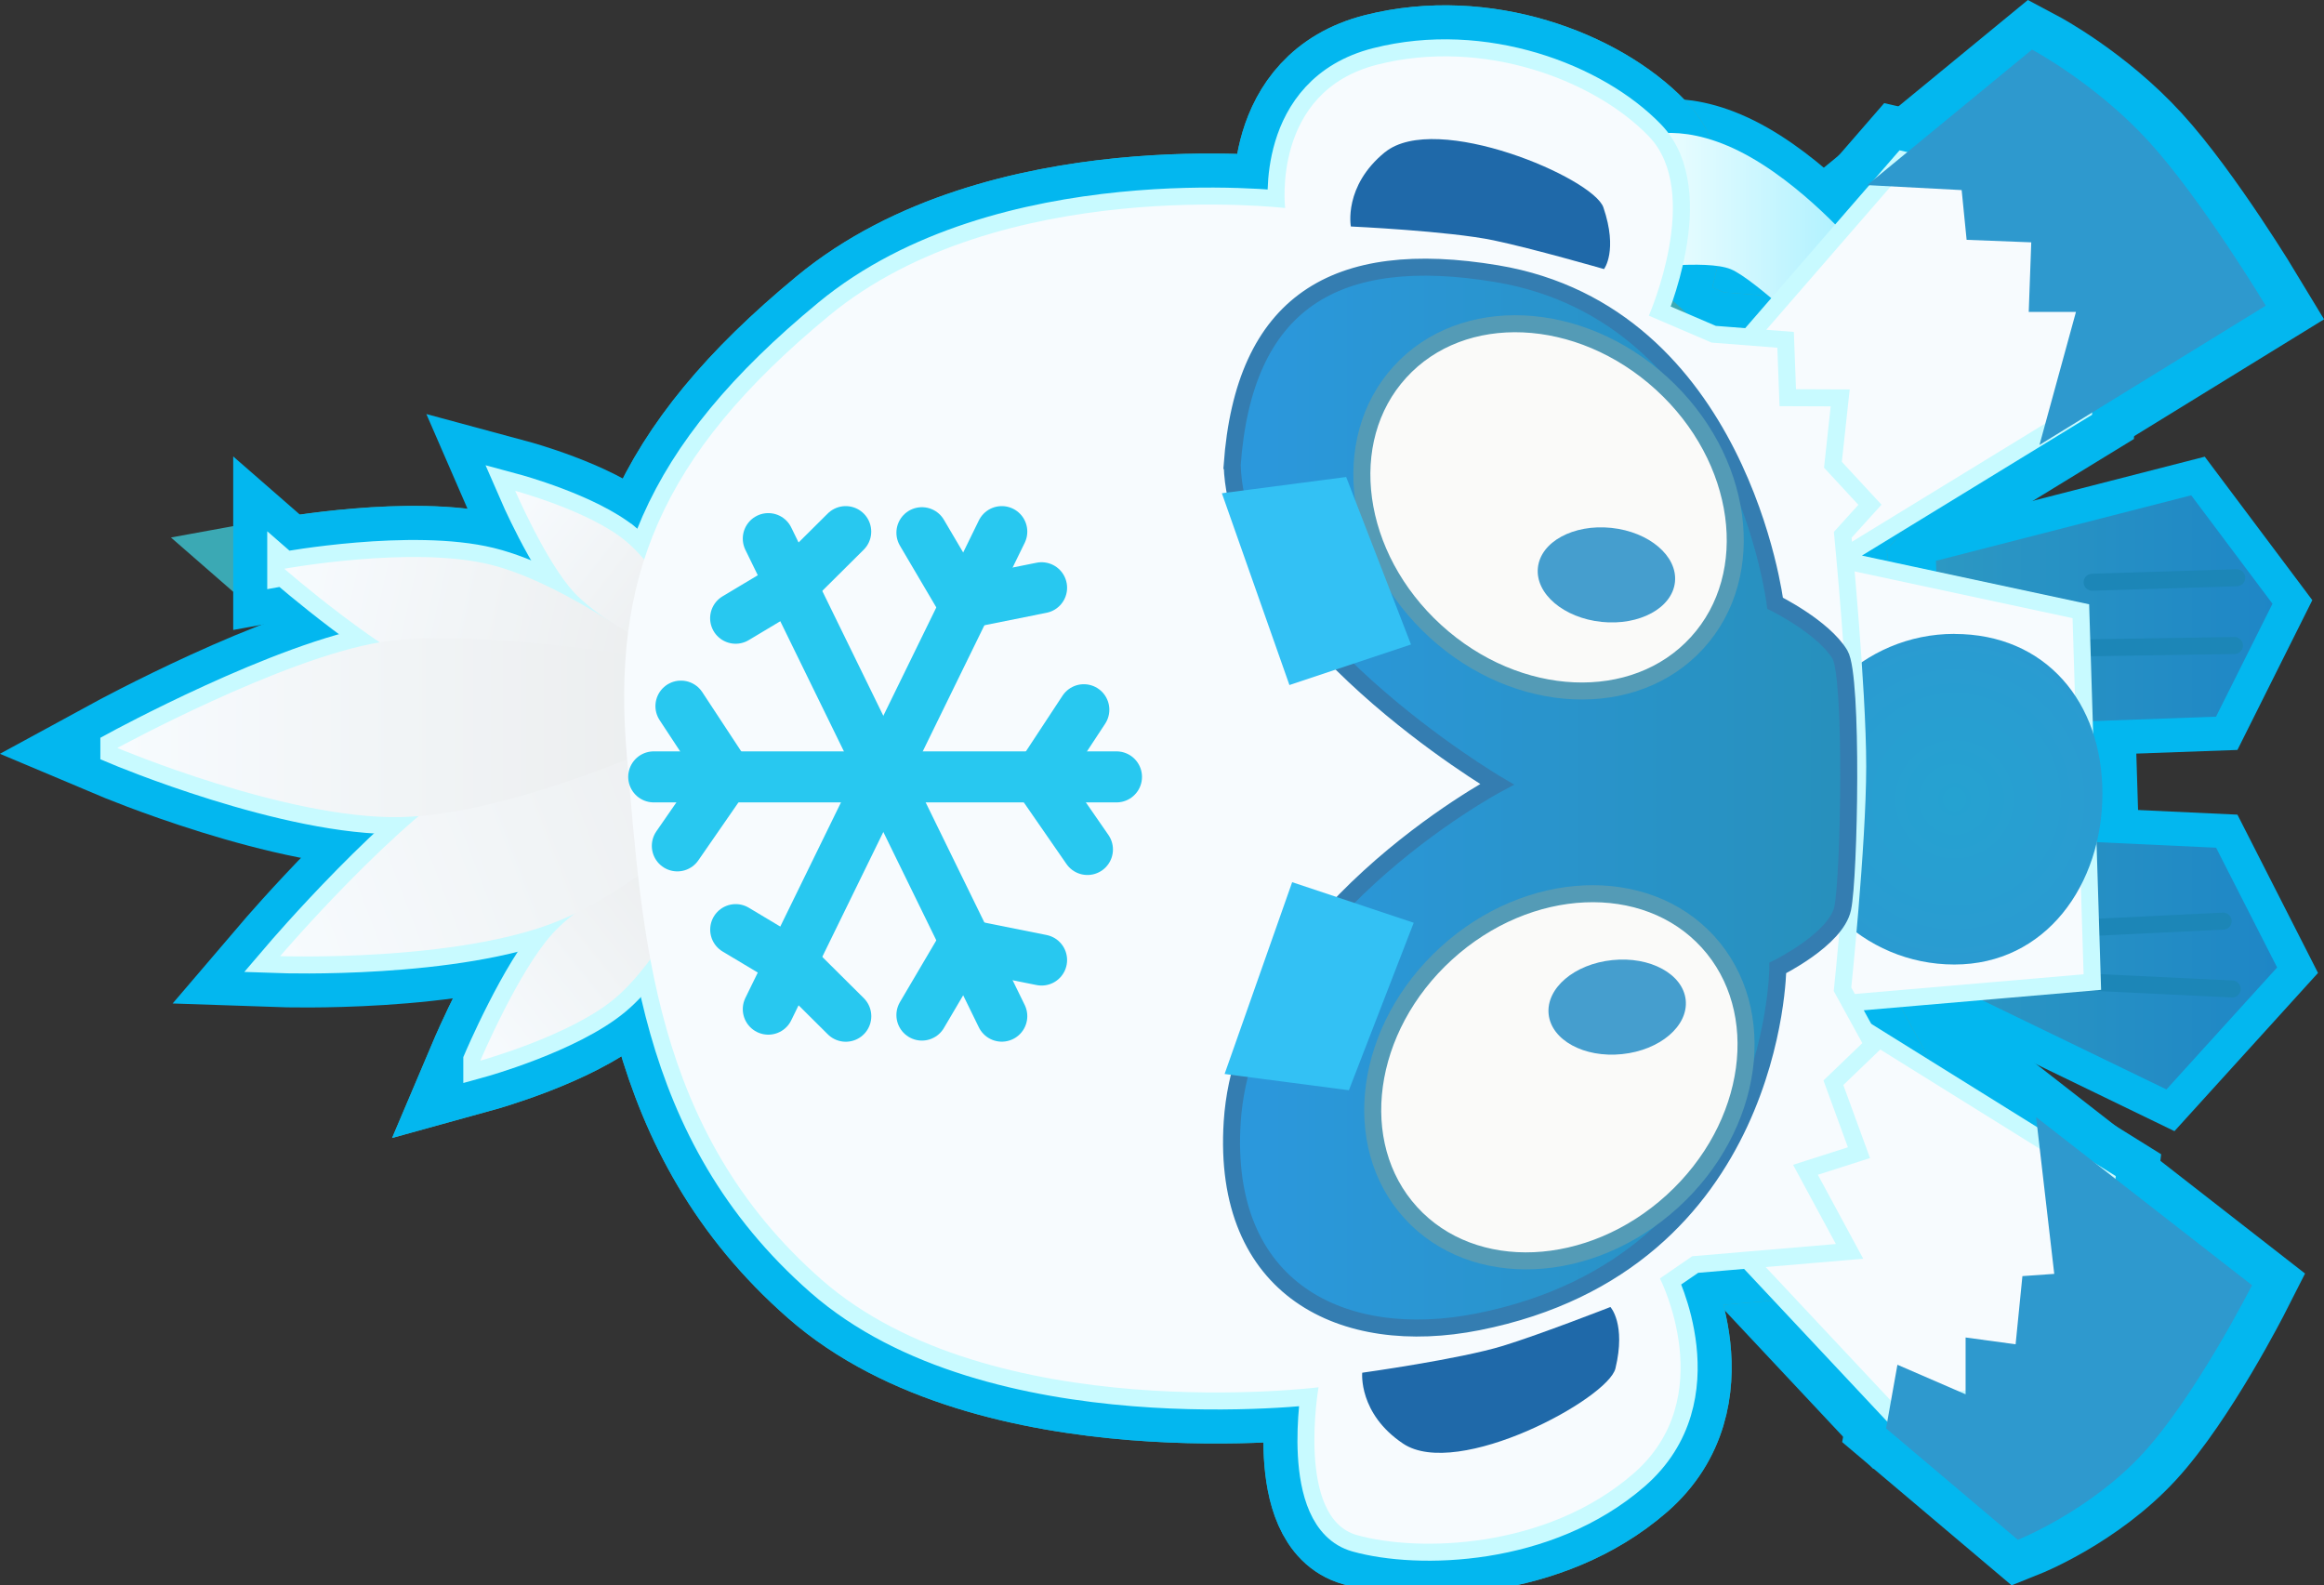 <svg version="1.1" xmlns="http://www.w3.org/2000/svg" xmlns:xlink="http://www.w3.org/1999/xlink" width="34.16" height="23.3" viewBox="0,0,34.16,23.3"><rect x="0" y="0" width="34.16" height="23.3" fill="#333333" stroke="none"/><defs><linearGradient x1="245.458" y1="180.737" x2="250.472" y2="180.737" gradientUnits="userSpaceOnUse" id="color-1"><stop offset="0" stop-color="#2c98c3"/><stop offset="1" stop-color="#1e86c6"/></linearGradient><linearGradient x1="241.019" y1="172.635" x2="244.304" y2="172.635" gradientUnits="userSpaceOnUse" id="color-2"><stop offset="0" stop-color="#f5ffff"/><stop offset="1" stop-color="#aaf0ff"/></linearGradient><radialGradient cx="245.73" cy="180.839" r="2.43" gradientUnits="userSpaceOnUse" id="color-3"><stop offset="0" stop-color="#25a2d1"/><stop offset="1" stop-color="#2a9bd1"/></radialGradient><linearGradient x1="223.97" y1="184.559" x2="227.293" y2="181.906" gradientUnits="userSpaceOnUse" id="color-4"><stop offset="0" stop-color="#f7fbfe"/><stop offset="1" stop-color="#ebedee"/></linearGradient><linearGradient x1="224.5" y1="176.403" x2="227.217" y2="178.529" gradientUnits="userSpaceOnUse" id="color-5"><stop offset="0" stop-color="#f7fbfe"/><stop offset="1" stop-color="#ebedee"/></linearGradient><linearGradient x1="221.135" y1="177.656" x2="226.888" y2="178.935" gradientUnits="userSpaceOnUse" id="color-6"><stop offset="0" stop-color="#f7fbfe"/><stop offset="1" stop-color="#ebedee"/></linearGradient><linearGradient x1="221.018" y1="182.877" x2="228.52" y2="180.008" gradientUnits="userSpaceOnUse" id="color-7"><stop offset="0" stop-color="#f7fbfe"/><stop offset="1" stop-color="#ebedee"/></linearGradient><linearGradient x1="218.728" y1="179.786" x2="227.082" y2="179.786" gradientUnits="userSpaceOnUse" id="color-8"><stop offset="0" stop-color="#f7fbfe"/><stop offset="1" stop-color="#ebedee"/></linearGradient><linearGradient x1="235.105" y1="180.814" x2="244.178" y2="180.814" gradientUnits="userSpaceOnUse" id="color-9"><stop offset="0" stop-color="#2b98dd"/><stop offset="1" stop-color="#2790bc"/></linearGradient></defs><g transform="translate(-217.003,-169.091)"><g data-paper-data="{&quot;isPaintingLayer&quot;:true}" fill-rule="nonzero" stroke-linejoin="miter" stroke-miterlimit="10" stroke-dasharray="" stroke-dashoffset="0" style="mix-blend-mode: normal"><path d="M243.87,174.226c0,0 -1.065,-1.029 -1.426,-1.178c-0.36,-0.149 -1.426,0 -1.426,0l0.062,-1.921c0,0 0.562,-0.277 1.488,0.186c0.926,0.463 1.735,1.426 1.735,1.426z" fill="none" stroke="#03b7ef" stroke-width="1" stroke-linecap="round"/><path d="M245.691,183.576l-0.232,-6.242l3.752,-0.963l1.195,1.594l-0.83,1.66l-2.789,0.1l-0.066,1.693l2.856,0.133l0.896,1.76l-1.627,1.793z" fill="none" stroke="#03b7ef" stroke-width="1" stroke-linecap="round"/><path d="M225.12,182.818c0.503,-0.556 1.88,-1.293 1.88,-1.293l0.298,0.469c0,0 -0.61,1.233 -1.264,1.778c-0.654,0.545 -1.971,0.909 -1.971,0.909c0,0 0.554,-1.306 1.057,-1.862z" fill="none" stroke="#3ba9b4" stroke-width="1.5" stroke-linecap="round"/><path d="M224.202,177.387c1.145,0.28 2.642,1.436 2.642,1.436l-0.1,0.758c0,0 -2.171,-0.083 -3.133,-0.467c-0.962,-0.384 -2.43,-1.665 -2.43,-1.665c0,0 1.875,-0.343 3.021,-0.063z" data-paper-data="{&quot;index&quot;:null}" fill="none" stroke="#3ba9b4" stroke-width="1.5" stroke-linecap="round"/><path d="M221.121,183.145c0,0 1.725,-2.02 2.946,-2.729c1.22,-0.709 4.131,-1.253 4.131,-1.253l0.285,1.003c0,0 -1.787,1.857 -3.276,2.463c-1.489,0.606 -4.086,0.516 -4.086,0.516z" fill="none" stroke="#03b7ef" stroke-width="1.5" stroke-linecap="round"/><path d="M244.039,177.314l3.55,0.761l0.169,5.451l-3.93,0.338l4.141,2.578l-0.338,2.874l-2.831,0.549l-3.169,-3.381v-11.199l3.338,-3.846l2.747,0.634l-0.085,3.043z" fill="none" stroke="#03b7ef" stroke-width="1.5" stroke-linecap="round"/><path d="M222.603,178.528c1.449,-0.235 4.479,0.318 4.479,0.318l-0.095,1.08c0,0 -2.426,1.14 -4.098,1.175c-1.671,0.035 -4.161,-1.016 -4.161,-1.016c0,0 2.426,-1.321 3.875,-1.556z" fill="none" stroke="#03b7ef" stroke-width="1.5" stroke-linecap="round"/><path d="M226.219,180.218c-0.227,-2.602 0.46,-4.414 2.973,-6.488c2.513,-2.074 6.702,-1.581 6.702,-1.581c0,0 -0.206,-1.713 1.355,-2.108c1.561,-0.396 3.196,0.229 3.991,1.054c0.795,0.826 0,2.636 0,2.636l0.923,0.396l0.966,0.075l0.032,0.859l0.752,0.003l-0.098,0.901l0.505,0.546l-0.36,0.398c0,0 0.225,2.3 0.224,3.447c-0,1.147 -0.226,3.302 -0.226,3.302l0.42,0.765l-0.571,0.549l0.359,0.982l-0.806,0.258l0.629,1.164l-2.112,0.18l-0.474,0.326c0,0 0.896,1.751 -0.389,2.868c-1.285,1.117 -3.168,1.156 -4.066,0.904c-0.898,-0.252 -0.563,-2.172 -0.563,-2.172c0,0 -4.814,0.603 -7.304,-1.581c-2.491,-2.184 -2.634,-5.079 -2.861,-7.681z" fill="none" stroke="#3ba9b4" stroke-width="1.5" stroke-linecap="round"/><path d="M225.12,182.818c0.503,-0.556 1.88,-1.293 1.88,-1.293l0.298,0.469c0,0 -0.61,1.233 -1.264,1.778c-0.654,0.545 -1.971,0.909 -1.971,0.909c0,0 0.554,-1.306 1.057,-1.862z" fill="none" stroke="#03b7ef" stroke-width="1.5" stroke-linecap="round"/><path d="M226.188,177.034c0.535,0.437 1.034,1.425 1.034,1.425l-0.244,0.376c0,0 -1.126,-0.591 -1.538,-1.036c-0.412,-0.445 -0.865,-1.493 -0.865,-1.493c0,0 1.078,0.291 1.612,0.728z" data-paper-data="{&quot;index&quot;:null}" fill="none" stroke="#03b7ef" stroke-width="1.5" stroke-linecap="round"/><path d="M221.181,177.451c0,0 1.875,-0.343 3.021,-0.063c1.145,0.28 2.642,1.436 2.642,1.436l-0.1,0.758c0,0 -2.171,-0.083 -3.133,-0.467c-0.962,-0.384 -2.43,-1.665 -2.43,-1.665z" data-paper-data="{&quot;index&quot;:null}" fill="none" stroke="#03b7ef" stroke-width="1.5" stroke-linecap="round"/><path d="M226.218,180.218c-0.227,-2.602 0.46,-4.414 2.973,-6.488c2.513,-2.074 6.702,-1.581 6.702,-1.581c0,0 -0.206,-1.713 1.355,-2.108c1.561,-0.396 3.196,0.229 3.991,1.054c0.795,0.826 0,2.636 0,2.636l0.923,0.396l0.966,0.075l0.032,0.859l0.752,0.003l-0.098,0.901l0.505,0.546l-0.36,0.398c0,0 0.225,2.3 0.224,3.447c-0,1.147 -0.226,3.302 -0.226,3.302l0.42,0.765l-0.571,0.549l0.359,0.982l-0.806,0.258l0.629,1.164l-2.112,0.18l-0.474,0.326c0,0 0.896,1.751 -0.389,2.868c-1.285,1.117 -3.168,1.156 -4.066,0.904c-0.898,-0.252 -0.563,-2.172 -0.563,-2.172c0,0 -4.814,0.603 -7.304,-1.581c-2.491,-2.184 -2.634,-5.079 -2.861,-7.681z" fill="none" stroke="#03b7ef" stroke-width="1.5" stroke-linecap="round"/><path d="M235.114,175.933c0.171,-2.397 1.509,-3.217 3.891,-2.819c3.571,0.597 4.09,4.844 4.09,4.844c0,0 0.708,0.349 0.953,0.754c0.193,0.32 0.138,3.278 0.04,3.732c-0.099,0.454 -0.953,0.874 -0.953,0.874c0,0 -0.027,4.333 -4.407,5.202c-1.985,0.394 -3.772,-0.47 -3.613,-2.938c0.192,-2.989 3.891,-4.963 3.891,-4.963c0,0 -3.812,-2.248 -3.891,-4.685z" fill="none" stroke="#3ba9b4" stroke-width="1.5" stroke-linecap="round"/><path d="M238.263,183.103c1.206,-1.099 2.928,-1.174 3.845,-0.168c0.917,1.007 0.683,2.714 -0.523,3.813c-1.206,1.099 -2.928,1.174 -3.845,0.168c-0.917,-1.007 -0.683,-2.714 0.523,-3.813z" fill="none" stroke="#3ba9b4" stroke-width="1.5" stroke-linecap="butt"/><path d="M237.581,174.558c0.917,-1.007 2.639,-0.932 3.845,0.168c1.206,1.099 1.441,2.807 0.523,3.813c-0.917,1.007 -2.639,0.932 -3.845,-0.168c-1.206,-1.099 -1.441,-2.807 -0.523,-3.813z" data-paper-data="{&quot;index&quot;:null}" fill="none" stroke="#3ba9b4" stroke-width="1.5" stroke-linecap="butt"/><path d="M240.702,183.203c0.556,-0.058 1.039,0.205 1.079,0.587c0.039,0.382 -0.379,0.738 -0.936,0.795c-0.556,0.058 -1.039,-0.205 -1.079,-0.587c-0.039,-0.382 0.379,-0.738 0.936,-0.795z" fill="none" stroke="#3ba9b4" stroke-width="1.5" stroke-linecap="butt"/><path d="M239.608,177.437c0.039,-0.382 0.522,-0.645 1.079,-0.587c0.556,0.058 0.975,0.414 0.936,0.795c-0.039,0.382 -0.522,0.645 -1.079,0.587c-0.556,-0.058 -0.975,-0.414 -0.936,-0.795z" data-paper-data="{&quot;index&quot;:null}" fill="none" stroke="#3ba9b4" stroke-width="1.5" stroke-linecap="butt"/><path d="M235.003,184.877l0.993,-2.819l1.787,0.596l-0.953,2.462z" fill="none" stroke="#3ba9b4" stroke-width="1.5" stroke-linecap="round"/><path d="M236.79,176.102l0.953,2.462l-1.787,0.596l-0.993,-2.819z" data-paper-data="{&quot;index&quot;:null}" fill="none" stroke="#3ba9b4" stroke-width="1.5" stroke-linecap="round"/><path d="M237.026,189.268c0,0 1.426,-0.198 2.069,-0.395c0.556,-0.171 1.579,-0.571 1.579,-0.571c0,0 0.232,0.249 0.074,0.903c-0.108,0.446 -2.32,1.641 -3.121,1.105c-0.659,-0.441 -0.601,-1.042 -0.601,-1.042z" data-paper-data="{&quot;index&quot;:null}" fill="none" stroke="#3ba9b4" stroke-width="1.5" stroke-linecap="round"/><path d="M237.361,171.328c0.749,-0.608 3.062,0.378 3.21,0.812c0.217,0.637 0.009,0.906 0.009,0.906c0,0 -1.055,-0.304 -1.625,-0.423c-0.658,-0.137 -2.096,-0.203 -2.096,-0.203c0,0 -0.113,-0.593 0.502,-1.093z" data-paper-data="{&quot;index&quot;:null}" fill="none" stroke="#3ba9b4" stroke-width="1.5" stroke-linecap="round"/><path d="M244.895,189.994l0.157,-0.877l0.939,0.407v-0.783l0.689,0.094l0.094,-0.939l0.438,-0.031l-0.25,-2.16l2.974,2.317c0,0 -0.773,1.524 -1.503,2.317c-0.73,0.793 -1.722,1.19 -1.722,1.19z" fill="none" stroke="#03b7ef" stroke-width="1.5" stroke-linecap="round"/><path d="M247.509,173.621h-0.654l0.034,-0.964l-0.895,-0.034l-0.069,-0.689l-1.309,-0.069l2.284,-1.877c0,0 0.884,0.47 1.619,1.274c0.734,0.804 1.619,2.273 1.619,2.273l-3.134,1.928z" fill="none" stroke="#03b7ef" stroke-width="1.5" stroke-linecap="round"/><path d="M245.691,183.576l-0.232,-6.242l3.752,-0.963l1.195,1.594l-0.83,1.66l-2.789,0.1l-0.066,1.693l2.856,0.133l0.897,1.76l-1.627,1.793z" fill="url(#color-1)" stroke="#000000" stroke-width="0" stroke-linecap="round"/><path d="M243.87,174.226c0,0 -1.065,-1.029 -1.426,-1.178c-0.36,-0.149 -1.426,0 -1.426,0l0.062,-1.921c0,0 0.562,-0.277 1.488,0.186c0.926,0.463 1.735,1.426 1.735,1.426z" fill="url(#color-2)" stroke="#000000" stroke-width="0" stroke-linecap="round"/><path d="M224.063,184.68c0,0 0.554,-1.306 1.057,-1.862c0.503,-0.556 1.88,-1.293 1.88,-1.293l0.298,0.469c0,0 -0.61,1.233 -1.264,1.778c-0.654,0.545 -1.971,0.909 -1.971,0.909z" fill="none" stroke="#c8faff" stroke-width="0.5" stroke-linecap="round"/><path d="M247.622,182.73l2.059,-0.1" fill="none" stroke="#1c86b7" stroke-width="0.25" stroke-linecap="round"/><path d="M247.722,183.527l2.092,0.1" fill="none" stroke="#1c86b7" stroke-width="0.25" stroke-linecap="round"/><path d="M249.847,178.579l-2.092,0.033" fill="none" stroke="#1c86b7" stroke-width="0.25" stroke-linecap="round"/><path d="M249.88,177.583l-2.125,0.066" fill="none" stroke="#1c86b7" stroke-width="0.25" stroke-linecap="round"/><path d="M226.188,177.034c0.535,0.437 1.034,1.425 1.034,1.425l-0.244,0.376c0,0 -1.126,-0.591 -1.538,-1.036c-0.412,-0.445 -0.865,-1.493 -0.865,-1.493c0,0 1.078,0.291 1.612,0.728z" data-paper-data="{&quot;index&quot;:null}" fill="none" stroke="#c8faff" stroke-width="0.5" stroke-linecap="round"/><path d="M221.181,177.451c0,0 1.875,-0.343 3.021,-0.063c1.145,0.28 2.642,1.436 2.642,1.436l-0.1,0.758c0,0 -2.171,-0.083 -3.133,-0.467c-0.962,-0.384 -2.43,-1.665 -2.43,-1.665z" data-paper-data="{&quot;index&quot;:null}" fill="none" stroke="#c8faff" stroke-width="0.5" stroke-linecap="round"/><path d="M221.121,183.145c0,0 1.725,-2.02 2.946,-2.729c1.22,-0.709 4.131,-1.253 4.131,-1.253l0.285,1.003c0,0 -1.787,1.857 -3.276,2.463c-1.489,0.606 -4.086,0.516 -4.086,0.516z" fill="none" stroke="#c8faff" stroke-width="0.5" stroke-linecap="round"/><path d="M244.039,177.314l3.55,0.761l0.169,5.451l-3.93,0.338l4.141,2.578l-0.338,2.874l-2.831,0.549l-3.169,-3.381v-11.199l3.338,-3.846l2.747,0.634l-0.085,3.043z" fill="#f7fbfe" stroke="#c8faff" stroke-width="0.25" stroke-linecap="round"/><path d="M218.728,180.084c0,0 2.426,-1.321 3.875,-1.556c1.449,-0.235 4.479,0.318 4.479,0.318l-0.095,1.08c0,0 -2.426,1.14 -4.098,1.175c-1.671,0.035 -4.161,-1.016 -4.161,-1.016z" fill="none" stroke="#c8faff" stroke-width="0.5" stroke-linecap="round"/><path d="M245.73,178.409c1.342,0 2.176,1.003 2.176,2.345c0,1.342 -0.834,2.514 -2.176,2.514c-1.342,0 -2.43,-1.088 -2.43,-2.43c0,-1.342 1.088,-2.43 2.43,-2.43z" fill="url(#color-3)" stroke="none" stroke-width="0" stroke-linecap="butt"/><path d="M226.219,180.218c-0.227,-2.602 0.46,-4.414 2.973,-6.488c2.513,-2.074 6.702,-1.581 6.702,-1.581c0,0 -0.206,-1.713 1.355,-2.108c1.561,-0.396 3.196,0.229 3.991,1.054c0.795,0.826 0,2.636 0,2.636l0.923,0.396l0.966,0.075l0.032,0.859l0.752,0.003l-0.098,0.901l0.505,0.546l-0.36,0.398c0,0 0.225,2.3 0.224,3.447c-0,1.147 -0.226,3.302 -0.226,3.302l0.42,0.765l-0.571,0.549l0.359,0.982l-0.806,0.258l0.629,1.164l-2.112,0.18l-0.474,0.326c0,0 0.896,1.751 -0.389,2.868c-1.285,1.117 -3.168,1.156 -4.066,0.904c-0.898,-0.252 -0.563,-2.172 -0.563,-2.172c0,0 -4.814,0.603 -7.304,-1.581c-2.491,-2.184 -2.634,-5.079 -2.861,-7.681z" fill="none" stroke="#c8faff" stroke-width="0.5" stroke-linecap="round"/><path d="M225.12,182.818c0.503,-0.556 1.88,-1.293 1.88,-1.293l0.298,0.469c0,0 -0.61,1.233 -1.264,1.778c-0.654,0.545 -1.971,0.909 -1.971,0.909c0,0 0.554,-1.306 1.057,-1.862z" fill="url(#color-4)" stroke="#c8faff" stroke-width="0" stroke-linecap="round"/><path d="M224.576,176.306c0,0 1.078,0.291 1.613,0.728c0.535,0.437 1.034,1.425 1.034,1.425l-0.244,0.376c0,0 -1.126,-0.591 -1.538,-1.036c-0.412,-0.445 -0.865,-1.493 -0.865,-1.493z" data-paper-data="{&quot;index&quot;:null}" fill="url(#color-5)" stroke="#c8faff" stroke-width="0" stroke-linecap="round"/><path d="M221.181,177.451c0,0 1.875,-0.343 3.021,-0.063c1.145,0.28 2.642,1.436 2.642,1.436l-0.1,0.758c0,0 -2.171,-0.083 -3.133,-0.467c-0.962,-0.384 -2.43,-1.665 -2.43,-1.665z" data-paper-data="{&quot;index&quot;:null}" fill="url(#color-6)" stroke="#c8faff" stroke-width="0" stroke-linecap="round"/><path d="M221.121,183.145c0,0 1.725,-2.02 2.946,-2.729c1.22,-0.709 4.131,-1.253 4.131,-1.253l0.285,1.003c0,0 -1.787,1.857 -3.276,2.463c-1.489,0.606 -4.086,0.516 -4.086,0.516z" fill="url(#color-7)" stroke="#c8faff" stroke-width="0" stroke-linecap="round"/><path d="M222.603,178.528c1.449,-0.235 4.479,0.318 4.479,0.318l-0.095,1.08c0,0 -2.426,1.14 -4.098,1.175c-1.671,0.035 -4.161,-1.016 -4.161,-1.016c0,0 2.426,-1.321 3.875,-1.556z" fill="url(#color-8)" stroke="#c8faff" stroke-width="0" stroke-linecap="round"/><path d="M226.218,180.218c-0.227,-2.602 0.46,-4.414 2.973,-6.488c2.513,-2.074 6.702,-1.581 6.702,-1.581c0,0 -0.206,-1.713 1.355,-2.108c1.561,-0.396 3.196,0.229 3.991,1.054c0.795,0.826 0,2.636 0,2.636l0.923,0.396l0.966,0.075l0.032,0.859l0.752,0.003l-0.098,0.901l0.505,0.546l-0.36,0.398c0,0 0.225,2.3 0.224,3.447c-0,1.147 -0.226,3.302 -0.226,3.302l0.42,0.765l-0.571,0.549l0.359,0.982l-0.806,0.258l0.629,1.164l-2.112,0.18l-0.474,0.326c0,0 0.896,1.751 -0.389,2.868c-1.285,1.117 -3.168,1.156 -4.066,0.904c-0.898,-0.252 -0.563,-2.172 -0.563,-2.172c0,0 -4.814,0.603 -7.304,-1.581c-2.491,-2.184 -2.634,-5.079 -2.861,-7.681z" fill="#f7fbfe" stroke="#c8faff" stroke-width="0" stroke-linecap="round"/><path d="M235.114,175.933c0.171,-2.397 1.509,-3.217 3.891,-2.819c3.571,0.597 4.09,4.844 4.09,4.844c0,0 0.708,0.349 0.953,0.754c0.193,0.32 0.138,3.278 0.04,3.732c-0.099,0.454 -0.953,0.874 -0.953,0.874c0,0 -0.027,4.333 -4.407,5.202c-1.985,0.394 -3.772,-0.47 -3.613,-2.938c0.192,-2.989 3.891,-4.963 3.891,-4.963c0,0 -3.812,-2.248 -3.891,-4.685z" fill="url(#color-9)" stroke="#347db1" stroke-width="0.25" stroke-linecap="round"/><path d="M238.263,183.103c1.206,-1.099 2.928,-1.174 3.845,-0.168c0.917,1.007 0.683,2.714 -0.523,3.813c-1.206,1.099 -2.928,1.174 -3.845,0.168c-0.917,-1.007 -0.683,-2.714 0.523,-3.813z" fill="#fafaf9" stroke="#549bb6" stroke-width="0.25" stroke-linecap="butt"/><path d="M237.581,174.558c0.917,-1.007 2.639,-0.932 3.845,0.168c1.206,1.099 1.441,2.807 0.523,3.813c-0.917,1.007 -2.639,0.932 -3.845,-0.168c-1.206,-1.099 -1.441,-2.807 -0.523,-3.813z" data-paper-data="{&quot;index&quot;:null}" fill="#fafaf9" stroke="#549bb6" stroke-width="0.25" stroke-linecap="butt"/><path d="M240.702,183.203c0.556,-0.058 1.039,0.205 1.079,0.587c0.039,0.382 -0.379,0.738 -0.936,0.795c-0.556,0.058 -1.039,-0.205 -1.079,-0.587c-0.039,-0.382 0.379,-0.738 0.936,-0.795z" fill="#459ece" stroke="none" stroke-width="0" stroke-linecap="butt"/><path d="M239.608,177.437c0.039,-0.382 0.522,-0.645 1.079,-0.587c0.556,0.058 0.975,0.414 0.936,0.795c-0.039,0.382 -0.522,0.645 -1.079,0.587c-0.556,-0.058 -0.975,-0.414 -0.936,-0.795z" data-paper-data="{&quot;index&quot;:null}" fill="#459ece" stroke="none" stroke-width="0" stroke-linecap="butt"/><path d="M235.003,184.877l0.993,-2.819l1.787,0.596l-0.953,2.462z" fill="#33c1f4" stroke="#000000" stroke-width="0" stroke-linecap="round"/><path d="M236.79,176.102l0.953,2.462l-1.787,0.596l-0.993,-2.819z" data-paper-data="{&quot;index&quot;:null}" fill="#33c1f4" stroke="#000000" stroke-width="0" stroke-linecap="round"/><path d="M237.026,189.268c0,0 1.426,-0.198 2.069,-0.395c0.556,-0.171 1.579,-0.571 1.579,-0.571c0,0 0.232,0.249 0.074,0.903c-0.108,0.446 -2.32,1.641 -3.121,1.105c-0.659,-0.441 -0.601,-1.042 -0.601,-1.042z" data-paper-data="{&quot;index&quot;:null}" fill="#1f69a9" stroke="#000000" stroke-width="0" stroke-linecap="round"/><path d="M237.361,171.328c0.749,-0.608 3.062,0.378 3.21,0.812c0.217,0.637 0.009,0.906 0.009,0.906c0,0 -1.055,-0.304 -1.625,-0.423c-0.658,-0.137 -2.096,-0.203 -2.096,-0.203c0,0 -0.113,-0.593 0.502,-1.093z" data-paper-data="{&quot;index&quot;:null}" fill="#1f69a9" stroke="#000000" stroke-width="0" stroke-linecap="round"/><path d="M244.726,190.086l0.167,-0.935l1.002,0.434v-0.835l0.735,0.1l0.1,-1.002l0.468,-0.033l-0.267,-2.305l3.174,2.472c0,0 -0.825,1.626 -1.604,2.472c-0.778,0.847 -1.838,1.27 -1.838,1.27z" fill="#2e99ce" stroke="#000000" stroke-width="0" stroke-linecap="round"/><path d="M247.517,173.676h-0.694l0.037,-1.023l-0.95,-0.037l-0.073,-0.731l-1.389,-0.073l2.423,-1.992c0,0 0.939,0.499 1.718,1.352c0.779,0.854 1.718,2.412 1.718,2.412l-3.326,2.047z" fill="#2e99ce" stroke="#000000" stroke-width="0" stroke-linecap="round"/><path d="M226.612,180.51h6.802" fill="none" stroke="#28c8f0" stroke-width="0.75" stroke-linecap="round"/><path d="M232.987,181.577l-0.72,-1.04l0.667,-1.014" fill="none" stroke="#28c8f0" stroke-width="0.75" stroke-linecap="round"/><path d="M227.012,179.47l0.667,1.014l-0.72,1.04" data-paper-data="{&quot;index&quot;:null}" fill="none" stroke="#28c8f0" stroke-width="0.75" stroke-linecap="round"/><path d="M231.728,184.027l-3.432,-7.019" fill="none" stroke="#28c8f0" stroke-width="0.75" stroke-linecap="round"/><path d="M230.554,184.011l0.612,-1.039l1.147,0.23" fill="none" stroke="#28c8f0" stroke-width="0.75" stroke-linecap="round"/><path d="M229.434,176.905l-0.771,0.766l-0.847,0.507" data-paper-data="{&quot;index&quot;:null}" fill="none" stroke="#28c8f0" stroke-width="0.75" stroke-linecap="round"/><path d="M228.296,183.924l3.432,-7.019" data-paper-data="{&quot;index&quot;:null}" fill="none" stroke="#28c8f0" stroke-width="0.75" stroke-linecap="round"/><path d="M232.313,177.73l-1.147,0.23l-0.612,-1.039" data-paper-data="{&quot;index&quot;:null}" fill="none" stroke="#28c8f0" stroke-width="0.75" stroke-linecap="round"/><path d="M227.817,182.755l0.847,0.507l0.771,0.766" data-paper-data="{&quot;index&quot;:null}" fill="none" stroke="#28c8f0" stroke-width="0.75" stroke-linecap="round"/></g></g></svg>